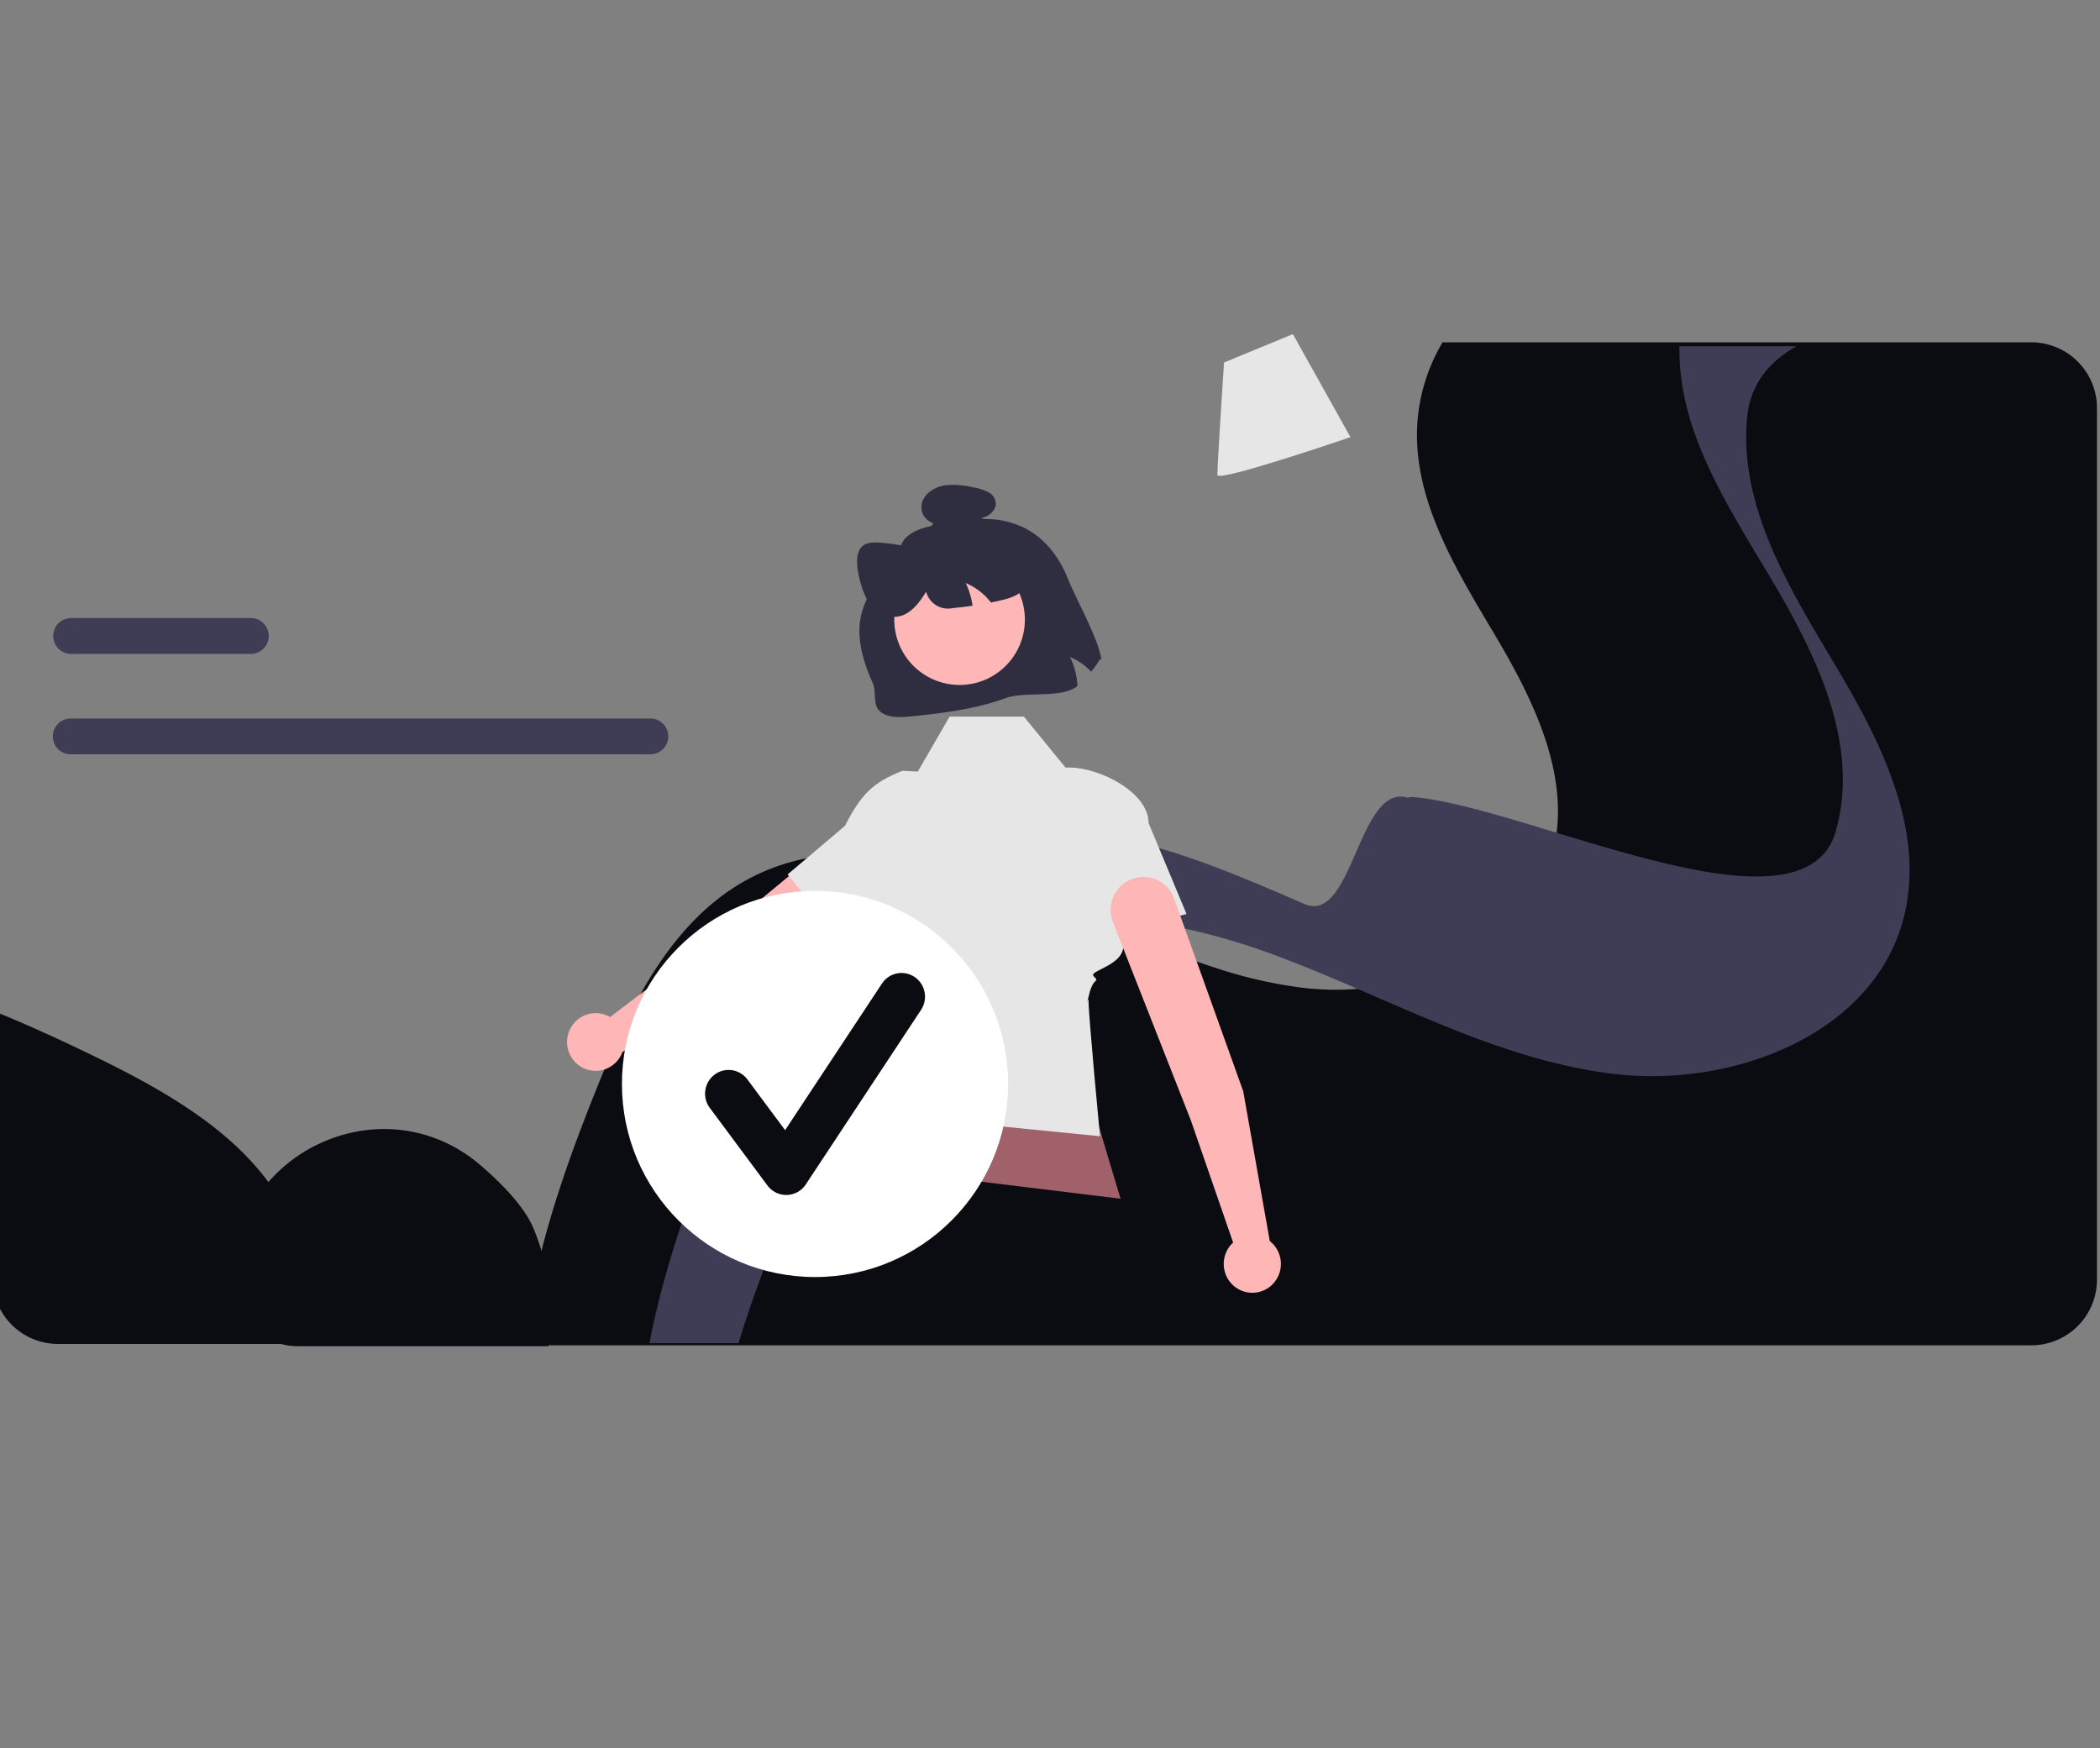 <?xml version="1.0"?>
<svg width="693" height="576.898" xmlns="http://www.w3.org/2000/svg" xmlns:svg="http://www.w3.org/2000/svg" data-name="Layer 1">
 <rect width="100%" height="100%" fill="#808080" stroke="none"/>
 <g class="layer">
  <title>Layer 1</title>
  <path d="m172.93,443.97l497.38,0a21.69,21.69 0 0 0 21.69,-21.69l0,-287.62a21.35,21.35 0 0 0 -0.76,-5.69a21.68,21.68 0 0 0 -20.93,-16l-194.27,0a60.38,60.38 0 0 0 -8.18,25.01c-2.41,25.69 12.32,49.44 25.5,71.63c13.18,22.19 25.75,47.99 18.77,72.84c-4.72,16.76 -17.51,28.89 -33.38,36.16a93.66,93.66 0 0 1 -48.59,7.4a152.12,152.12 0 0 1 -29.26,-6.68c-12.47,-4.05 -24.65,-9.3 -36.81,-14.61c-0.01,0 -0.01,0 -0.02,-0.01c-0.21,-0.09 -0.43,-0.19 -0.64,-0.28c-9.41,-4.11 -18.81,-8.23 -28.35,-11.86a173.14,173.14 0 0 0 -34.62,-9.54c-17.99,-2.82 -36.13,-1.8 -52.18,6.36c-26.16,13.29 -40.18,42.01 -51.15,69.23c-11.08,27.52 -21.01,55.96 -24.2,85.35z" fill="#0a0c11" id="svg_1" transform="matrix(1 0 0 1 0 0)"/>
  <path d="m-2.5,333.49l0,88.34a21.69,21.69 0 0 0 21.69,21.69l82.68,0c1.43,-13.33 0.23,-26.61 -5.02,-39c-11.44,-27.02 -39.12,-43 -65.51,-55.83c-11.09,-5.39 -22.37,-10.59 -33.84,-15.2z" fill="#0a0c11" id="svg_2"/>
  <path d="m76.65,422.57l0,0a21.69,21.69 0 0 0 21.69,21.69l82.68,0c1.43,-13.33 0.23,-26.61 -5.02,-39c-2.69,-6.35 -8.98,-13.39 -17.16,-20.49c-32.12,-27.89 -82.19,-4.73 -82.19,37.8z" fill="#0a0c11" id="svg_3"/>
  <path d="m214.31,443.26l29.41,0c5.03,-16.93 12.29,-34.89 18.92,-51.25c12.72,-31.36 28.97,-64.46 59.3,-79.78c12.95,-6.54 27.07,-9.09 41.49,-8.95c19.92,0.19 40.4,5.53 59.15,12.62c7.67,2.89 15.27,6.07 22.84,9.32c28.52,12.26 56.73,25.61 87.4,29.21c38.81,4.57 84.44,-12.8 95.04,-50.2c8.09,-28.63 -6.48,-58.36 -21.76,-83.94c-15.28,-25.57 -32.36,-52.93 -29.57,-82.54c0.01,-0.1 0.02,-0.21 0.04,-0.31c1.05,-10.63 7.4,-18.28 16.27,-23.18l-38.62,0c-0.51,27.62 15.47,52 29.85,76.08c15.28,25.56 29.85,55.3 21.76,83.93c-10.6,37.4 -98.37,-6.43 -137.18,-11.01c-10.96,-1.28 6.45,3.28 -4,0c-16.39,-5.14 -18.21,41.99 -34.16,35.08c-9.93,-4.32 -19.87,-8.6 -29.94,-12.41c-4.17,-1.58 -8.43,-3.06 -12.74,-4.43c-0.01,0 -0.01,0 -0.02,-0.01c-28.94,-9.16 -60.59,-12.73 -87.33,0.52c-0.18,0.09 -0.37,0.18 -0.55,0.27c-30.33,15.3 -46.58,48.4 -59.3,79.77c-10.51,25.93 -21.12,53.86 -26.3,81.21z" fill="#3f3d56" id="svg_5"/>
  <path d="m468.13,398.66l-191.29,0a5.91,5.91 0 1 0 0,11.82l191.29,0a5.91,5.91 0 1 0 0,-11.82z" fill="#3f3d56" id="svg_6" transform="translate(-253.5 -161.551)"/>
  <path d="m336.28,365.52l-59.31,0a5.91,5.91 0 1 0 0,11.82l59.31,0a5.91,5.91 0 0 0 0,-11.82z" fill="#3f3d56" id="svg_7" transform="translate(-253.5 -161.551)"/>
  <path d="m426.65,110.26l19,34s-43.79,15 -43.9,12.5s2.18,-37.13 2.18,-37.13l22.72,-9.37z" fill="#e6e6e6" id="svg_25"/>
  <g id="svg_27">
   <path d="m249.44,323.68l53.06,-41.22a10.8,10.91 0 0 0 2.03,-15.17l0,0a10.8,10.91 0 0 0 -15.58,-1.83l-53.82,44.52l-33.82,25.66a9.43,9.52 0 1 0 4.11,11.5l44.01,-23.46z" fill="#ffb6b6" id="svg_12"/>
   <path d="m292.69,333.15l-2.33,52.74l79.43,9.7c-6.24,-21.19 -16.49,-50.62 -11.8,-65.37l-65.3,2.93z" fill="#a0616a" id="svg_13"/>
   <path d="m337.85,236.48l-24.48,0l-10.5,18.15l-5.01,-0.27c-9.76,3.79 -13.65,7.72 -19.03,18.18l0,0l-18.93,16.04l14.59,17.67c10.07,-1.66 13.71,-9.56 10.51,-24.06c0,0 -11.04,19.42 4.86,28.96c0,0 -2.84,18 0,17.81s9.36,-3.86 2.83,-0.2s-5.41,3.82 -5.19,5.01c3.52,19.61 6.44,34.33 6.44,34.33l69.05,6.87s-3.98,-42.16 -3.75,-44.55s-1.24,3.47 0.21,-2.4s3.63,-3.66 1.45,-5.86s14.96,-4.08 8.28,-14.65l22.37,-5.89l-12.51,-29.99c0,-10.13 -16.11,-18.34 -26.15,-18.34l-1.28,0l-13.74,-16.82z" fill="#e6e6e6" id="svg_14"/>
   <path d="m352.37,190.91c2.65,6.67 10.13,19.78 11.14,26.94l-0.45,-0.45a31.99,32.3 0 0 1 -2.97,4.27a20.55,20.74 0 0 0 -6.97,-4.85a24.6,24.84 0 0 1 2.45,9.53c-4.87,4.28 -17.32,1.7 -23.53,3.98c-10,3.67 -20.63,4.97 -31.11,6.06c-3.72,0.38 -7.89,0.62 -10.49,-1.6s-1.06,-6.33 -2.46,-9.44c-10,-22.15 -0.77,-30.14 7.07,-40.19c1.72,-2.21 1.71,-5.51 3.81,-7.62c2.91,-2.92 7.37,-3.82 11.49,-4.54a6.23,6.29 0 0 1 -5.48,-2.74a5.63,5.68 0 0 1 0.08,-5.93c1.47,-2.46 4.53,-3.9 7.48,-4.25a28.41,28.68 0 0 1 8.66,0.75a15.49,15.64 0 0 1 5.25,1.7a4.29,4.33 0 0 1 2.23,4.39a5.56,5.62 0 0 1 -3.29,3.57a14.55,14.69 0 0 1 -3.71,1.03a29.15,29.42 0 0 1 17.1,3.01c6.6,3.55 11.05,9.72 13.71,16.39z" fill="#2f2e41" id="svg_16"/>
   <circle cx="316.66" cy="204.49" fill="#ffb6b6" id="svg_17" r="21.55"/>
   <path d="m339.34,191.73c-1.36,4.17 -5.27,5.52 -8.88,6.35c-1.14,0.27 -2.29,0.52 -3.44,0.75c-0.43,-0.54 -0.88,-1.07 -1.35,-1.57a20.55,20.74 0 0 0 -6.98,-4.84a24.21,24.45 0 0 1 2.25,7.47q-3.28,0.48 -6.58,0.79a7.45,7.52 0 0 1 -8.74,-5.42c-2.01,3.32 -4.39,6.44 -7.63,7.76a9.24,9.33 0 0 1 -10.51,-3.17c-1.94,-2.4 -3.03,-5.62 -3.81,-8.72c-0.91,-3.7 -1.43,-7.95 0.38,-10.3c1.45,-1.89 3.95,-1.92 6.26,-1.76a74.5,75.21 0 0 1 15.04,2.75l0.41,0.94c-0.84,-5.12 0.99,-10.03 4.38,-11.78c2.28,-1.17 5.03,-0.97 7.69,-0.74a35.09,35.42 0 0 1 10.06,1.96a19.31,19.5 0 0 1 9.11,7.34c2.37,3.63 3.55,8.58 2.36,12.18z" fill="#2f2e41" id="svg_18"/>
   <circle cx="268.96" cy="357.71" fill="#fff" id="svg_20" r="63.72"/>
   <path d="m259.45,394.34a7.75,7.82 0 0 1 -6.2,-3.13l-19.02,-25.6a7.75,7.82 0 1 1 12.41,-9.39l12.45,16.74l31.96,-48.39a7.75,7.82 0 1 1 12.9,8.69l-38.03,57.6a7.76,7.83 0 0 1 -6.24,3.49c-0.07,0 -0.15,0 -0.21,0z" fill="#0a0c11" id="svg_22"/>
   <path d="m410.26,360.11l-22.79,-63.56a10.8,10.91 0 0 0 -13.7,-6.56l0,0a10.8,10.91 0 0 0 -6.46,14.43l25.67,65.29l13.95,40.34a9.43,9.52 0 1 0 12.1,-0.48l-8.77,-49.46z" fill="#ffb6b6" id="svg_24"/>
  </g>
 </g>

</svg>